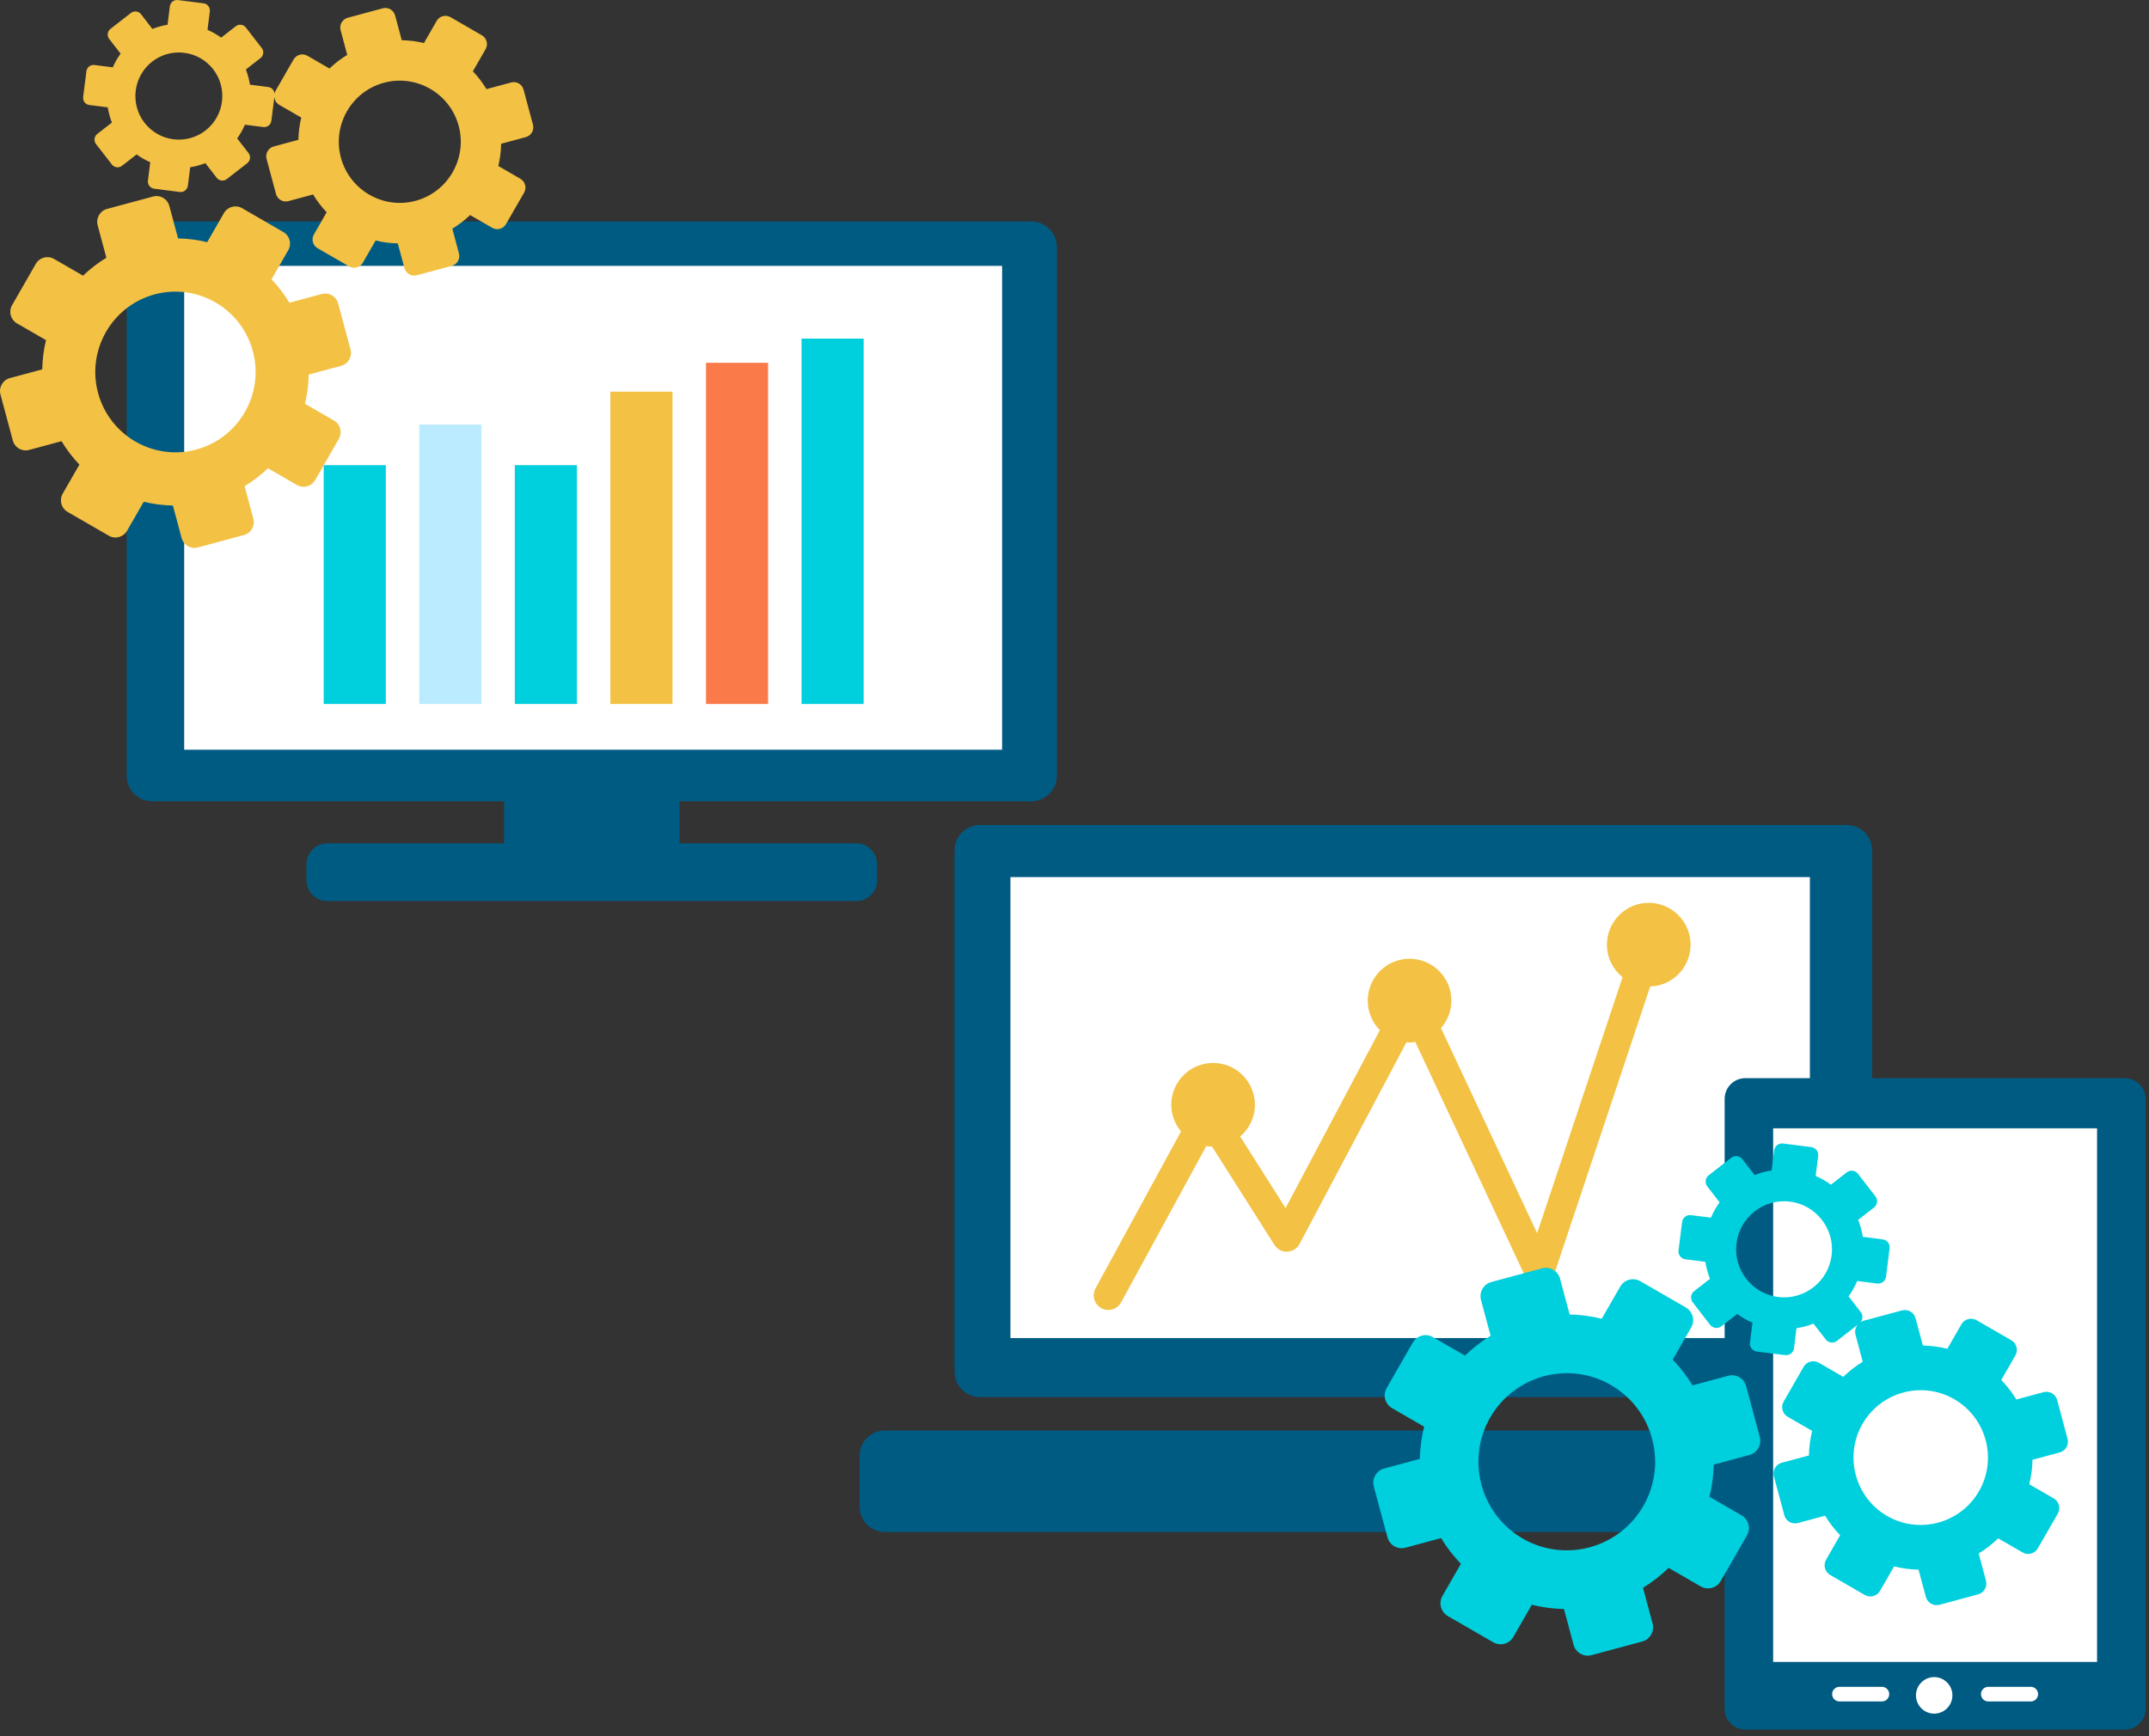 <svg width="250" height="202" viewBox="0 0 250 202" fill="none" xmlns="http://www.w3.org/2000/svg">
<rect x="0" y="0" width="250" height="202" fill="#333333" stroke="none"/>
<path d="M119.967 25.764H17.724C16.076 25.764 14.738 27.105 14.738 28.758V90.25C14.738 91.901 16.073 93.242 17.724 93.242H58.645V98.129H38.088C36.741 98.129 35.651 99.219 35.651 100.573V102.404C35.651 103.751 36.741 104.846 38.088 104.846H99.603C100.951 104.846 102.04 103.753 102.04 102.404V100.573C102.04 99.222 100.951 98.129 99.603 98.129H79.046V93.242H119.965C121.614 93.242 122.949 91.901 122.949 90.25V28.758C122.951 27.105 121.616 25.764 119.967 25.764Z" fill="#005B83"/>
<path d="M116.578 30.937H21.427V87.236H116.578V30.937Z" fill="white"/>
<path d="M56.001 49.403H48.775V81.916H56.001V49.403Z" fill="#BBEBFF"/>
<path d="M67.116 54.127H59.89V81.914H67.116V54.127Z" fill="#00CFDD"/>
<path d="M78.235 45.573H71.01V81.914H78.235V45.573Z" fill="#F3C144"/>
<path d="M89.354 42.214H82.129V81.916H89.354V42.214Z" fill="#FA7A49"/>
<path d="M100.471 39.401H93.246V81.916H100.471V39.401Z" fill="#00CFDD"/>
<path d="M44.882 54.127H37.656V81.914H44.882V54.127Z" fill="#00CFDD"/>
<path d="M62.002 14.509L60.906 10.427C60.738 9.799 60.093 9.425 59.467 9.596L56.595 10.37C56.138 9.614 55.61 8.92 55.012 8.296L56.493 5.719C56.816 5.154 56.624 4.434 56.06 4.107L52.409 1.998C51.846 1.674 51.125 1.869 50.799 2.432L49.318 5.011C48.48 4.803 47.616 4.694 46.738 4.678L45.965 1.797C45.795 1.169 45.152 0.799 44.524 0.968L40.452 2.066C39.827 2.237 39.453 2.879 39.623 3.51L40.395 6.388C39.641 6.844 38.949 7.374 38.328 7.974L35.76 6.487C35.193 6.165 34.476 6.358 34.152 6.92L32.047 10.584C31.985 10.688 31.961 10.799 31.936 10.912C31.913 10.518 31.629 10.179 31.217 10.126L29.081 9.855C28.987 9.253 28.827 8.664 28.6 8.087L30.3 6.762C30.666 6.479 30.732 5.949 30.447 5.583L28.604 3.202C28.321 2.836 27.795 2.768 27.428 3.054L25.726 4.378C25.224 4.013 24.696 3.713 24.139 3.471L24.411 1.327C24.465 0.865 24.143 0.444 23.682 0.386L20.698 0.007C20.237 -0.051 19.82 0.276 19.76 0.738L19.492 2.881C18.892 2.978 18.304 3.138 17.728 3.366L16.409 1.657C16.123 1.29 15.598 1.222 15.23 1.508L12.856 3.356C12.491 3.643 12.422 4.169 12.709 4.54L14.03 6.243C13.665 6.746 13.364 7.276 13.124 7.834L10.986 7.563C10.529 7.503 10.109 7.832 10.05 8.292L9.675 11.282C9.616 11.744 9.939 12.163 10.4 12.22L12.536 12.489C12.633 13.093 12.792 13.682 13.02 14.259L11.318 15.584C10.953 15.869 10.884 16.397 11.17 16.764L13.014 19.142C13.296 19.509 13.823 19.579 14.191 19.292L15.893 17.97C16.393 18.333 16.921 18.635 17.479 18.875L17.21 21.019C17.153 21.483 17.479 21.902 17.935 21.957L20.921 22.339C21.38 22.395 21.8 22.068 21.857 21.606L22.126 19.464C22.726 19.37 23.314 19.21 23.889 18.982L25.21 20.688C25.495 21.058 26.021 21.119 26.388 20.836L28.764 18.988C29.128 18.705 29.196 18.175 28.913 17.811L27.59 16.103C27.954 15.602 28.253 15.07 28.495 14.512L30.631 14.783C31.094 14.84 31.512 14.518 31.569 14.056L31.916 11.304C31.956 11.664 32.141 12 32.477 12.195L35.047 13.68C34.84 14.518 34.732 15.386 34.713 16.269L31.844 17.043C31.217 17.212 30.844 17.861 31.012 18.489L32.108 22.571C32.276 23.199 32.923 23.571 33.552 23.403L36.421 22.629C36.876 23.382 37.404 24.076 38.002 24.7L36.52 27.277C36.194 27.842 36.389 28.565 36.952 28.889L40.608 30.996C41.169 31.325 41.888 31.132 42.215 30.563L43.696 27.986C44.534 28.195 45.398 28.302 46.277 28.32L47.049 31.197C47.219 31.828 47.866 32.199 48.491 32.029L52.562 30.932C53.189 30.764 53.56 30.115 53.392 29.487L52.62 26.61C53.371 26.152 54.066 25.624 54.686 25.023L57.257 26.507C57.822 26.836 58.541 26.641 58.866 26.072L60.972 22.413C61.295 21.85 61.103 21.128 60.538 20.801L57.967 19.314C58.174 18.477 58.283 17.61 58.299 16.729L61.17 15.953C61.799 15.787 62.17 15.136 62.002 14.509ZM16.811 14.286C15.101 12.076 15.502 8.881 17.704 7.167C19.912 5.454 23.094 5.857 24.805 8.066C26.513 10.275 26.113 13.469 23.907 15.183C21.704 16.898 18.523 16.495 16.811 14.286ZM48.352 23.366C44.575 24.384 40.675 22.13 39.657 18.343C38.641 14.555 40.89 10.645 44.665 9.629C48.442 8.61 52.345 10.863 53.361 14.647C54.377 18.436 52.128 22.347 48.352 23.366Z" fill="#F3C144"/>
<path d="M39.334 35.304C39.112 34.479 38.265 33.986 37.437 34.21L33.667 35.226C33.069 34.236 32.374 33.323 31.588 32.503L33.533 29.115C33.959 28.374 33.706 27.427 32.966 27.002L28.165 24.224C27.424 23.797 26.482 24.052 26.052 24.793L24.106 28.181C23.006 27.91 21.87 27.766 20.715 27.742L19.699 23.961C19.477 23.134 18.628 22.643 17.804 22.867L12.452 24.31C11.631 24.532 11.138 25.382 11.361 26.212L12.375 29.992C11.387 30.592 10.476 31.29 9.661 32.078L6.282 30.126C5.54 29.701 4.596 29.955 4.17 30.694L1.403 35.514C0.977 36.253 1.233 37.197 1.97 37.627L5.352 39.579C5.081 40.682 4.936 41.824 4.915 42.98L1.145 43.996C0.32 44.218 -0.168 45.07 0.053 45.898L1.493 51.261C1.714 52.086 2.562 52.579 3.388 52.355L7.158 51.337C7.756 52.329 8.453 53.242 9.239 54.06L7.291 57.448C6.865 58.189 7.121 59.136 7.861 59.565L12.663 62.337C13.401 62.766 14.345 62.509 14.775 61.768L16.721 58.384C17.82 58.655 18.959 58.801 20.112 58.821L21.128 62.606C21.349 63.431 22.201 63.922 23.025 63.698L28.376 62.257C29.2 62.035 29.691 61.185 29.468 60.355L28.454 56.573C29.441 55.971 30.353 55.275 31.17 54.485L34.547 56.435C35.291 56.862 36.233 56.608 36.659 55.867L39.426 51.053C39.85 50.31 39.596 49.364 38.856 48.937L35.479 46.986C35.749 45.881 35.893 44.741 35.915 43.583L39.686 42.567C40.513 42.345 41.003 41.495 40.78 40.666L39.334 35.304ZM22.834 52.312C17.868 53.653 12.741 50.692 11.406 45.713C10.07 40.733 13.024 35.594 17.988 34.255C22.955 32.916 28.077 35.877 29.415 40.858C30.75 45.834 27.801 50.973 22.834 52.312Z" fill="#F3C144"/>
<path d="M217.794 159.611C217.794 161.244 216.473 162.564 214.845 162.564H113.991C112.364 162.564 111.043 161.244 111.043 159.611V98.953C111.043 97.32 112.364 96 113.991 96H214.845C216.475 96 217.794 97.32 217.794 98.953V159.611Z" fill="#005B83"/>
<path d="M210.55 102.06H117.548V155.696H210.55V102.06Z" fill="white"/>
<path d="M228.837 175.311C228.837 176.944 227.514 178.264 225.888 178.264H102.945C101.319 178.264 100 176.944 100 175.311V169.41C100 167.778 101.317 166.455 102.945 166.455H225.888C227.514 166.455 228.837 167.78 228.837 169.41V175.311Z" fill="#005B83"/>
<path d="M196.67 109.93C196.67 107.238 194.491 105.053 191.804 105.053C189.119 105.053 186.94 107.238 186.94 109.93C186.94 111.462 187.658 112.811 188.758 113.706L178.819 143.495L167.634 119.626C168.378 118.77 168.847 117.665 168.847 116.437C168.847 113.745 166.668 111.561 163.978 111.561C161.293 111.561 159.114 113.745 159.114 116.437C159.114 117.776 159.655 118.99 160.525 119.871L149.554 140.571L144.276 132.246C145.316 131.349 145.988 130.041 145.988 128.558C145.988 125.864 143.811 123.682 141.122 123.682C138.437 123.682 136.259 125.864 136.259 128.558C136.259 129.739 136.694 130.811 137.392 131.653L127.447 149.911C126.996 150.733 127.301 151.768 128.122 152.219C128.38 152.359 128.659 152.425 128.933 152.425C129.534 152.425 130.117 152.104 130.427 151.54L140.331 133.353C140.552 133.39 140.776 133.413 141.005 133.421L148.259 144.854C148.583 145.363 149.169 145.692 149.756 145.64C150.359 145.616 150.905 145.273 151.186 144.739L163.62 121.273C163.743 121.283 163.858 121.312 163.98 121.312C164.208 121.312 164.429 121.273 164.648 121.244L177.551 148.778C177.85 149.408 178.508 149.803 179.188 149.753C179.878 149.712 180.476 149.254 180.695 148.597L191.974 114.791C194.581 114.7 196.67 112.567 196.67 109.93Z" fill="#F3C144"/>
<path d="M249.599 198.847C249.599 200.176 248.524 201.254 247.195 201.254H203.038C201.71 201.254 200.633 200.178 200.633 198.847V127.866C200.633 126.536 201.708 125.456 203.038 125.456H247.195C248.522 125.456 249.599 126.534 249.599 127.866V198.847Z" fill="#005B83"/>
<path d="M243.958 131.291H206.276V193.381H243.958V131.291Z" fill="white"/>
<path d="M227.129 197.272C227.129 198.445 226.181 199.398 225.01 199.398C223.84 199.398 222.892 198.445 222.892 197.272C222.892 196.098 223.84 195.147 225.01 195.147C226.181 195.147 227.129 196.096 227.129 197.272Z" fill="white"/>
<path d="M237.095 197.129C237.095 197.599 236.716 197.979 236.247 197.979H231.301C230.832 197.979 230.453 197.597 230.453 197.129C230.453 196.658 230.832 196.279 231.301 196.279H236.247C236.714 196.279 237.095 196.658 237.095 197.129Z" fill="white"/>
<path d="M219.781 197.129C219.781 197.599 219.402 197.979 218.933 197.979H213.987C213.518 197.979 213.139 197.597 213.139 197.129C213.139 196.658 213.518 196.279 213.987 196.279H218.933C219.404 196.279 219.781 196.658 219.781 197.129Z" fill="white"/>
<path d="M240.522 167.41L239.318 162.913C239.129 162.217 238.418 161.806 237.728 161.993L234.566 162.845C234.074 162.03 233.487 161.268 232.815 160.57L234.453 157.72C234.81 157.098 234.597 156.305 233.976 155.946L229.945 153.62C229.327 153.264 228.534 153.474 228.176 154.096L226.542 156.944C225.599 156.714 224.645 156.583 223.695 156.564L222.845 153.4C222.658 152.704 221.948 152.291 221.26 152.48L216.768 153.689C216.643 153.724 216.535 153.794 216.428 153.86C216.715 153.533 216.758 153.045 216.477 152.687L215.05 150.841C215.447 150.291 215.785 149.691 216.059 149.057L218.376 149.351C218.886 149.416 219.349 149.051 219.408 148.544L219.824 145.25C219.887 144.741 219.531 144.275 219.023 144.213L216.705 143.917C216.596 143.234 216.418 142.572 216.168 141.94L218.011 140.507C218.411 140.188 218.486 139.611 218.173 139.203L216.141 136.577C215.83 136.174 215.25 136.1 214.841 136.414L213 137.85C212.451 137.447 211.855 137.11 211.22 136.837L211.515 134.513C211.578 134.004 211.218 133.54 210.71 133.476L207.425 133.059C206.919 132.998 206.454 133.357 206.39 133.866L206.097 136.19C205.415 136.297 204.754 136.478 204.125 136.729L202.694 134.88C202.384 134.474 201.801 134.404 201.397 134.718L198.782 136.755C198.376 137.069 198.302 137.65 198.618 138.055L200.045 139.901C199.648 140.451 199.31 141.051 199.036 141.687L196.715 141.392C196.209 141.33 195.744 141.687 195.683 142.199L195.269 145.492C195.204 146.002 195.56 146.468 196.072 146.531L198.39 146.827C198.499 147.511 198.675 148.172 198.927 148.804L197.084 150.238C196.68 150.554 196.609 151.133 196.92 151.535L198.952 154.166C199.263 154.566 199.849 154.64 200.252 154.328L202.093 152.893C202.642 153.293 203.238 153.63 203.871 153.907L203.578 156.229C203.513 156.741 203.877 157.201 204.381 157.268L207.67 157.681C208.174 157.747 208.639 157.385 208.701 156.878L208.993 154.552C209.675 154.445 210.339 154.264 210.968 154.014L212.397 155.86C212.711 156.266 213.29 156.34 213.694 156.026L216.104 154.153C215.861 154.463 215.74 154.87 215.85 155.285L216.7 158.453C215.887 158.946 215.127 159.535 214.429 160.209L211.593 158.568C210.97 158.211 210.175 158.426 209.819 159.047L207.498 163.088C207.142 163.708 207.355 164.502 207.976 164.86L210.816 166.5C210.585 167.445 210.458 168.4 210.437 169.355L207.279 170.205C206.585 170.391 206.177 171.104 206.364 171.798L207.574 176.297C207.754 176.993 208.463 177.402 209.163 177.215L212.32 176.365C212.811 177.178 213.399 177.942 214.069 178.64L212.434 181.486C212.076 182.11 212.295 182.909 212.911 183.264L216.938 185.591C217.561 185.95 218.353 185.732 218.71 185.112L220.346 182.266C221.286 182.496 222.241 182.625 223.191 182.644L224.041 185.81C224.229 186.506 224.94 186.919 225.634 186.728L230.12 185.519C230.81 185.332 231.221 184.619 231.033 183.923L230.185 180.757C230.996 180.264 231.756 179.675 232.454 179.001L235.295 180.642C235.916 181.003 236.708 180.786 237.065 180.166L239.387 176.127C239.746 175.504 239.533 174.708 238.912 174.35L236.071 172.71C236.301 171.765 236.432 170.81 236.448 169.858L239.61 169.005C240.303 168.817 240.712 168.104 240.522 167.41ZM206.849 150.917C203.793 150.531 201.629 147.731 202.012 144.669C202.399 141.609 205.196 139.435 208.244 139.821C211.296 140.209 213.462 143.012 213.081 146.069C212.692 149.127 209.901 151.303 206.849 150.917ZM219.539 176.4C215.801 174.244 214.513 169.437 216.668 165.687C218.82 161.942 223.613 160.65 227.346 162.81C231.084 164.966 232.377 169.771 230.222 173.519C228.067 177.266 223.275 178.556 219.539 176.4Z" fill="#00CFDD"/>
<path d="M203.134 161.289C202.89 160.377 201.958 159.839 201.045 160.082L196.895 161.203C196.248 160.129 195.474 159.129 194.591 158.209L196.74 154.472C197.211 153.65 196.93 152.605 196.113 152.133L190.819 149.078C190.006 148.607 188.963 148.885 188.488 149.706L186.337 153.447C185.102 153.143 183.849 152.975 182.602 152.952L181.485 148.788C181.24 147.876 180.306 147.336 179.396 147.581L173.494 149.174C172.587 149.418 172.048 150.353 172.29 151.264L173.408 155.427C172.341 156.075 171.341 156.852 170.424 157.737L166.692 155.581C165.875 155.112 164.835 155.396 164.361 156.209L161.314 161.517C160.845 162.334 161.125 163.381 161.941 163.852L165.672 166.008C165.369 167.248 165.201 168.505 165.176 169.757L161.025 170.874C160.116 171.121 159.577 172.057 159.819 172.969L161.41 178.884C161.652 179.794 162.588 180.336 163.499 180.092L167.649 178.973C168.294 180.045 169.068 181.047 169.951 181.966L167.8 185.708C167.331 186.525 167.618 187.572 168.427 188.042L173.721 191.1C174.536 191.57 175.581 191.291 176.052 190.472L178.202 186.73C179.439 187.034 180.693 187.203 181.944 187.227L183.058 191.385C183.306 192.299 184.238 192.841 185.15 192.593L191.048 191.005C191.957 190.759 192.494 189.823 192.252 188.909L191.136 184.751C192.203 184.102 193.203 183.326 194.12 182.439L197.85 184.595C198.667 185.065 199.709 184.786 200.18 183.966L203.228 178.658C203.699 177.843 203.419 176.796 202.601 176.324L198.87 174.168C199.173 172.93 199.341 171.673 199.365 170.422L203.519 169.299C204.426 169.055 204.965 168.119 204.719 167.209L203.134 161.289ZM177.137 179.022C172.226 176.182 170.528 169.87 173.359 164.944C176.189 160.02 182.489 158.32 187.402 161.158C192.314 163.993 194.008 170.309 191.175 175.233C188.347 180.159 182.053 181.862 177.137 179.022Z" fill="#00CFDD"/>
</svg>
